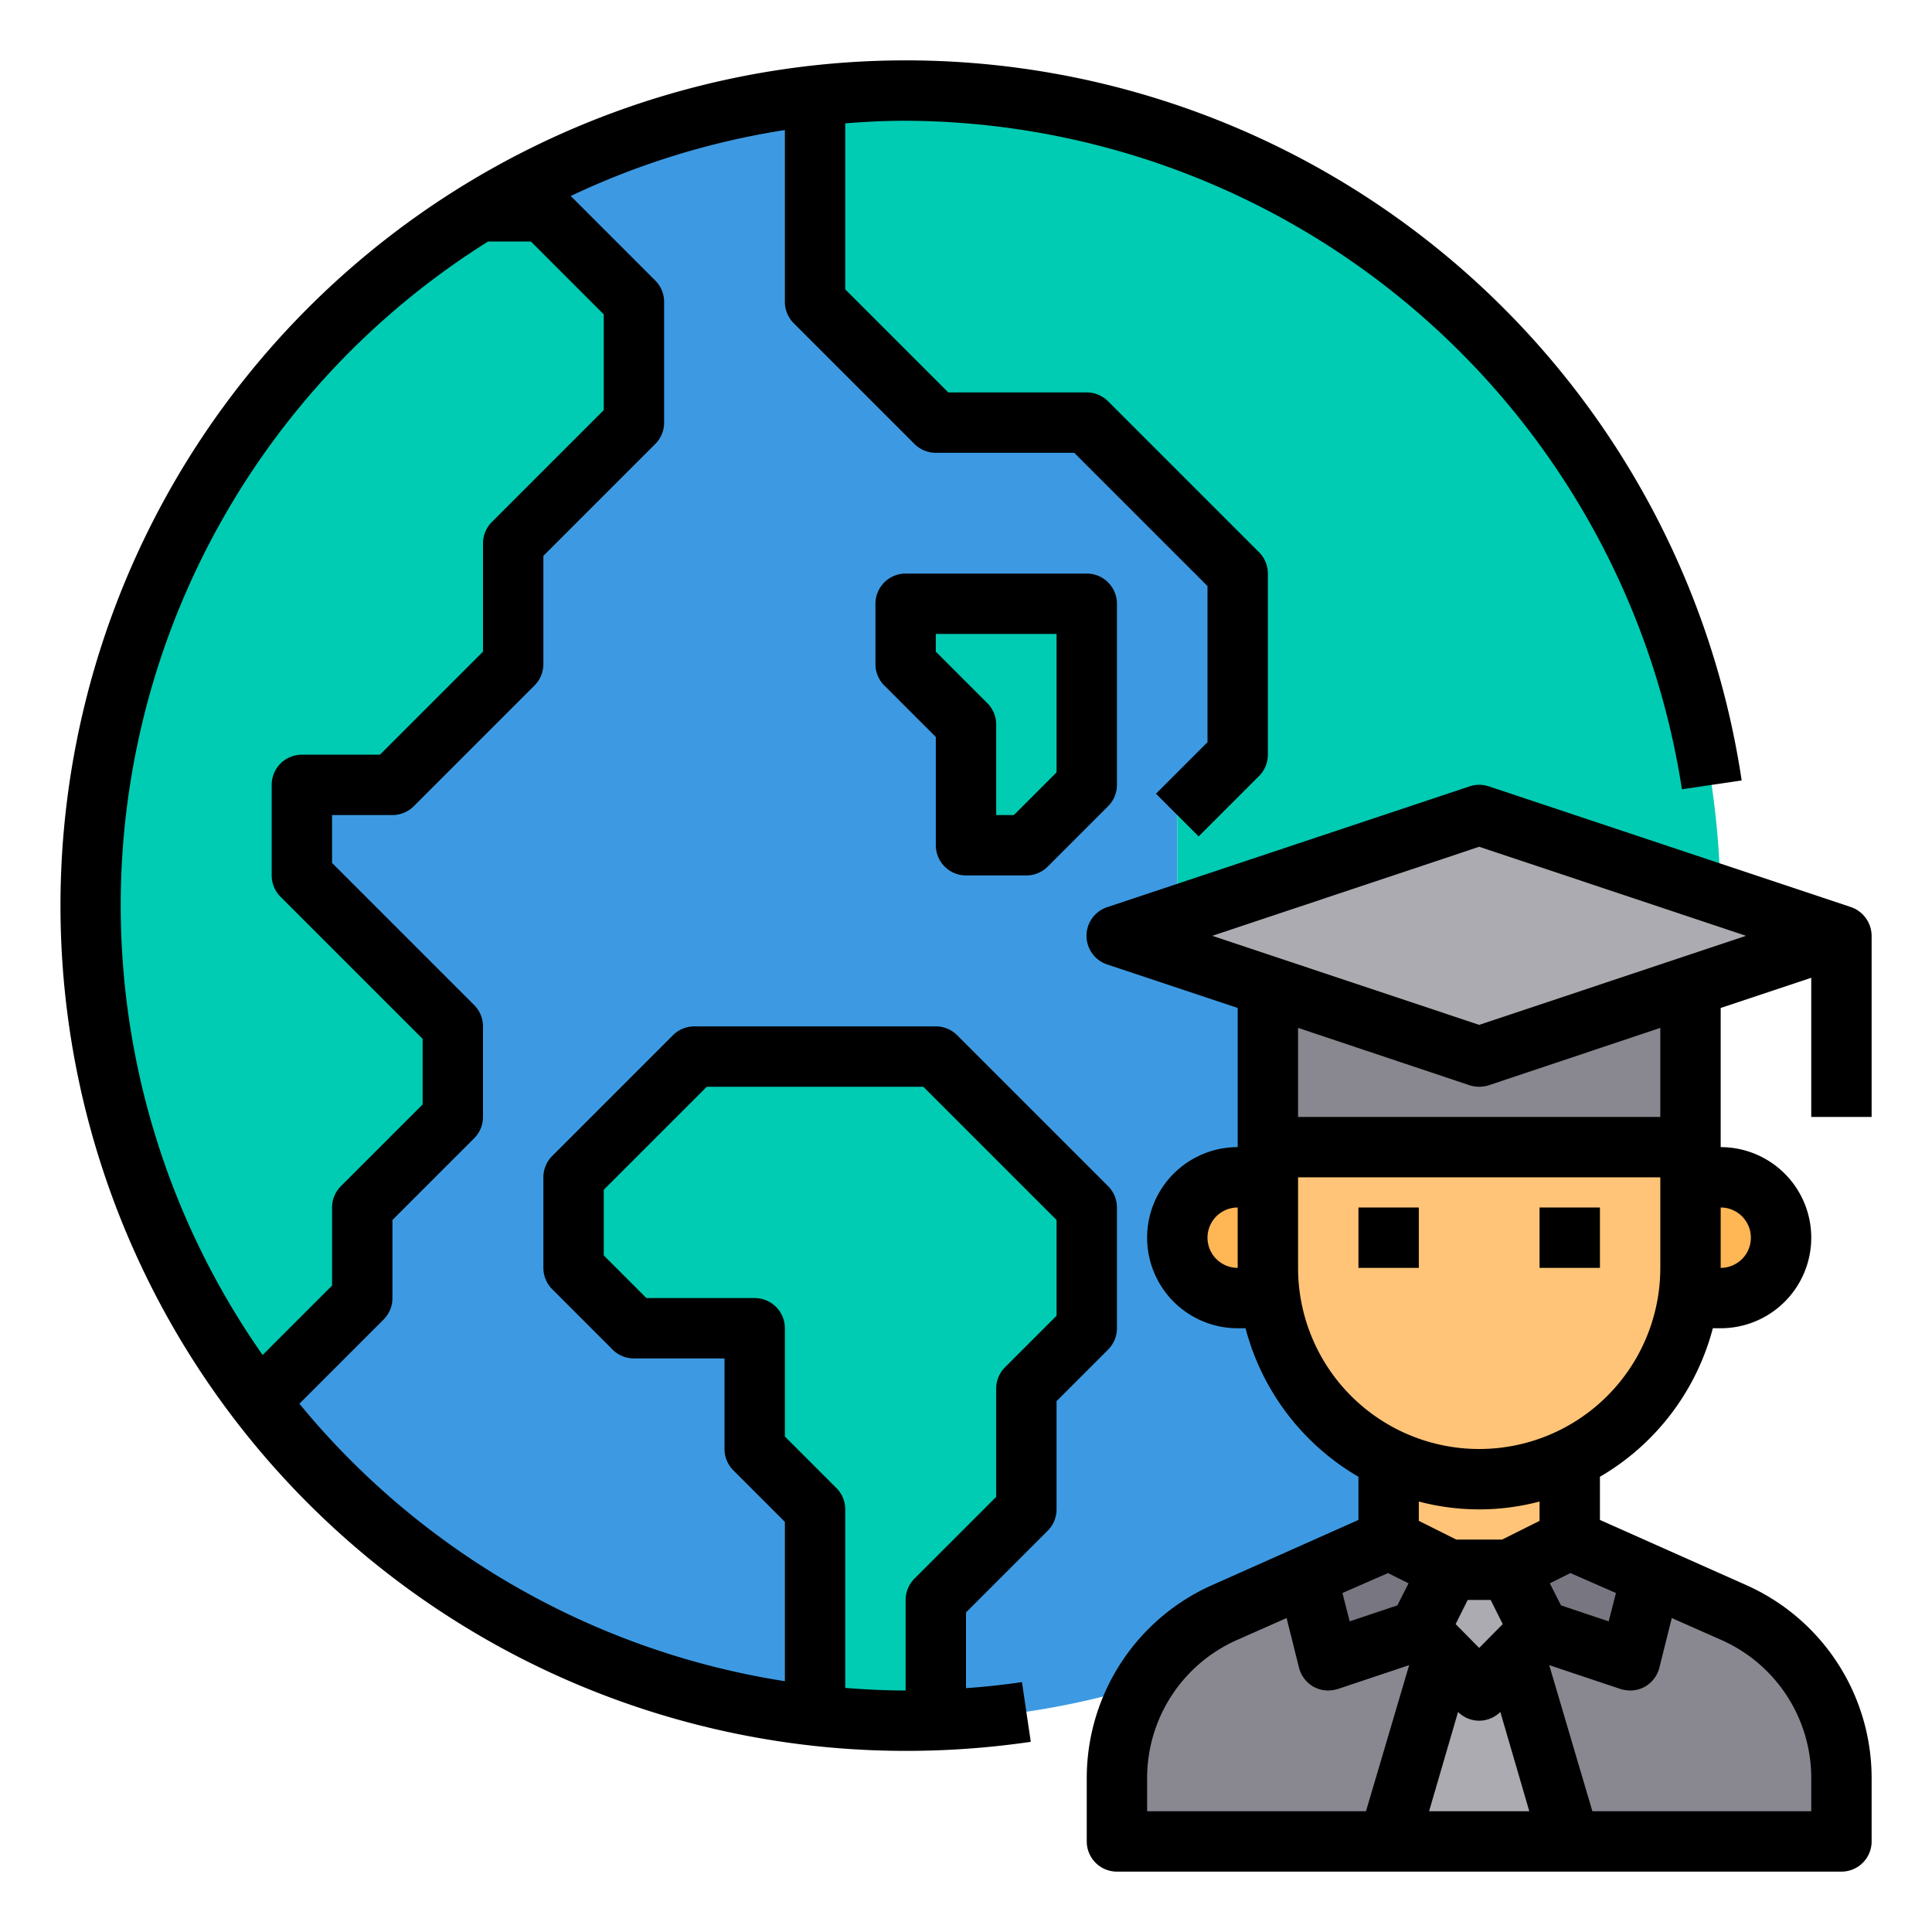 <svg height="512" viewBox="0 0 64 64" width="512" xmlns="http://www.w3.org/2000/svg"><g id="World-Global-Student-Graduate-Learning"><path d="m48 45v5.11c-.45.42-.93.81-1.41 1.18a23.41 23.41 0 0 1 -3.01 2.04 25.825 25.825 0 0 1 -5.74 2.51 26.175 26.175 0 0 1 -6.84 1.13v-3.97l3-3v-4l2-2v-4l-5-5h-8l-4 4v3l2 2h4v4l2 2v6.83a26.856 26.856 0 0 1 -18.42-10.41l3.42-3.42v-3l3-3v-3l-5-5v-3h3l4-4v-4l4-4v-4l-3-3h-2.14a26.654 26.654 0 0 1 11.14-3.83v6.83l4 4h5l5 5v6l-2 2v3.33l-2 .67 3 1 3 3v5z" fill="#3d9ae2"/><path d="m56.99 29.66a26.968 26.968 0 0 0 -29.99-26.49v6.83l4 4h5l5 5v6l-2 2v4l1 1 2 2 1 1v5l5 5v5.11a15.612 15.612 0 0 0 1.18-1.12 26.935 26.935 0 0 0 6.62-10.99c.07-.24.14-.48.2-.72a25.626 25.626 0 0 0 .89-4.91 23.225 23.225 0 0 0 .11-2.37c0-.11 0-.23-.01-.34z" fill="#00ccb3"/><path d="m61 58.9v2.1h-9l-1.82-6.18.82-.82 3 1 .7-2.8 2.74 1.22a6 6 0 0 1 3.56 5.48z" fill="#898890"/><path d="m54.7 52.2-.7 2.8-3-1-1-2 2-1z" fill="#787680"/><path d="m50.18 54.82 1.82 6.18h-6l1.82-6.18 1.18 1.18z" fill="#acabb1"/><path d="m50 52 1 2-.82.82-1.18 1.18-1.18-1.18-.82-.82 1-2z" fill="#acabb1"/><path d="m46.59 51.29-.59-.29-2.7 1.2.28 1.13.42 1.67 3-1 1-2z" fill="#787680"/><path d="m47 54-3 1-.42-1.67-.28-1.13-2.74 1.22a6 6 0 0 0 -3.56 5.48v2.1h9l1.82-6.18z" fill="#898890"/><path d="m56 32.67v5.33h-14v-5.33l7 2.33z" fill="#898890"/><path d="m61 31-12 4-12-4 12-4z" fill="#acabb1"/><g fill="#00ccb3"><path d="m36 40v4l-2 2v4l-3 3v3.97c-.33.02-.66.03-1 .03a26.87 26.87 0 0 1 -3-.17v-6.83l-2-2v-4h-4l-2-2v-3l3-3 1-1h8z"/><path d="m36 23v3l-2 2h-2v-4l-2-2v-2h6z"/><path d="m21 10v4l-4 4v4l-4 4h-3v3l5 5v3l-3 3v3l-3.42 3.42a26.979 26.979 0 0 1 7.28-39.42h2.14z"/></g><path d="m42 39h-1a2 2 0 0 0 0 4h2v-4z" fill="#ffb655"/><path d="m57 39h-2v4h2a2 2 0 0 0 0-4z" fill="#ffb655"/><path d="m52 48v3l-2 1h-2l-1.41-.71-.59-.29v-3z" fill="#ffc477"/><path d="m52 48v1.32a6.958 6.958 0 0 1 -6 0v-1.32z" fill="#ffb655"/><path d="m42 38v4a7 7 0 0 0 14 0v-4z" fill="#ffc477"/><path d="m45 40h2v2h-2z"/><path d="m51 40h2v2h-2z"/><path d="m62 37v-6a1.014 1.014 0 0 0 -.68-.95l-12-4a1 1 0 0 0 -.64 0l-12 4a1 1 0 0 0 0 1.9l4.32 1.44v4.61a3 3 0 0 0 0 6h.26a8.06 8.06 0 0 0 3.74 4.92v1.43l-4.85 2.16a7 7 0 0 0 -4.15 6.39v2.1a1 1 0 0 0 1 1h24a1 1 0 0 0 1-1v-2.1a7 7 0 0 0 -4.15-6.39l-4.85-2.16v-1.43a8.06 8.06 0 0 0 3.74-4.92h.26a3 3 0 0 0 0-6v-4.61l3-1v4.61zm-21 5a1 1 0 0 1 0-2zm4.98 10.11.68.34-.37.73-1.58.53-.24-.94zm-.73 7.89h-7.25v-1.1a5 5 0 0 1 2.97-4.57l1.65-.73.41 1.64a1.017 1.017 0 0 0 .49.64 1 1 0 0 0 .48.12 1.185 1.185 0 0 0 .32-.05l2.36-.79zm2.09 0 .96-3.29a.99.99 0 0 0 1.4 0l.96 3.29zm.88-6.2.4-.8h.76l.4.8-.78.79zm2.78-3.42-1.24.62h-1.52l-1.24-.62v-.64a7.822 7.822 0 0 0 4 0zm3 5.62a1 1 0 0 0 .48-.12 1.017 1.017 0 0 0 .49-.64l.41-1.64 1.65.73a5 5 0 0 1 2.97 4.57v1.1h-7.25l-1.43-4.84 2.36.79a1.185 1.185 0 0 0 .32.05zm-.47-3.23-.24.94-1.58-.53-.37-.73.68-.34zm1.47-10.77a6 6 0 0 1 -12 0v-3h12zm0-5h-12v-2.95l5.68 1.9a1.049 1.049 0 0 0 .64 0l5.68-1.9zm3 4a1 1 0 0 1 -1 1v-2a1 1 0 0 1 1 1zm-9-7.05-8.84-2.95 8.84-2.95 8.84 2.95z"/><path d="m37 44v-4a1 1 0 0 0 -.293-.707l-5-5a1 1 0 0 0 -.707-.293h-8a1 1 0 0 0 -.707.293l-4 4a1 1 0 0 0 -.293.707v3a1 1 0 0 0 .293.707l2 2a1 1 0 0 0 .707.293h3v3a1 1 0 0 0 .293.707l1.707 1.707v5.278a26 26 0 0 1 -16.082-9.192l2.789-2.789a1 1 0 0 0 .293-.711v-2.586l2.707-2.707a1 1 0 0 0 .293-.707v-3a1 1 0 0 0 -.293-.707l-4.707-4.707v-1.586h2a1 1 0 0 0 .707-.293l4-4a1 1 0 0 0 .293-.707v-3.586l3.707-3.707a1 1 0 0 0 .293-.707v-4a1 1 0 0 0 -.293-.707l-2.8-2.8a25.765 25.765 0 0 1 7.093-2.185v5.692a1 1 0 0 0 .293.707l4 4a1 1 0 0 0 .707.293h4.586l4.414 4.414v5.172l-1.707 1.707 1.414 1.414 2-2a1 1 0 0 0 .293-.707v-6a1 1 0 0 0 -.293-.707l-5-5a1 1 0 0 0 -.707-.293h-4.586l-3.414-3.414v-5.5c.661-.052 1.326-.086 2-.086a26.136 26.136 0 0 1 25.716 22.146l1.979-.292a28 28 0 1 0 -27.695 32.146 28.4 28.4 0 0 0 4.146-.3l-.292-1.978q-.919.135-1.854.2v-2.508l2.707-2.707a1 1 0 0 0 .293-.707v-3.586l1.707-1.707a1 1 0 0 0 .293-.707zm-20.831-36h1.417l2.414 2.414v3.172l-3.707 3.707a1 1 0 0 0 -.293.707v3.586l-3.414 3.414h-2.586a1 1 0 0 0 -1 1v3a1 1 0 0 0 .293.707l4.707 4.707v2.172l-2.707 2.707a1 1 0 0 0 -.293.707v2.586l-2.3 2.3a25.951 25.951 0 0 1 7.469-36.886zm18.831 35.586-1.707 1.707a1 1 0 0 0 -.293.707v3.586l-2.707 2.707a1 1 0 0 0 -.293.707v3c-.674 0-1.339-.034-2-.085v-5.915a1 1 0 0 0 -.293-.707l-1.707-1.707v-3.586a1 1 0 0 0 -1-1h-3.586l-1.414-1.414v-2.172l3.414-3.414h7.172l4.414 4.414z"/><path d="m32 29h2a1 1 0 0 0 .707-.293l2-2a1 1 0 0 0 .293-.707v-6a1 1 0 0 0 -1-1h-6a1 1 0 0 0 -1 1v2a1 1 0 0 0 .293.707l1.707 1.707v3.586a1 1 0 0 0 1 1zm-1-8h4v4.586l-1.414 1.414h-.586v-3a1 1 0 0 0 -.293-.707l-1.707-1.707z"/></g></svg>